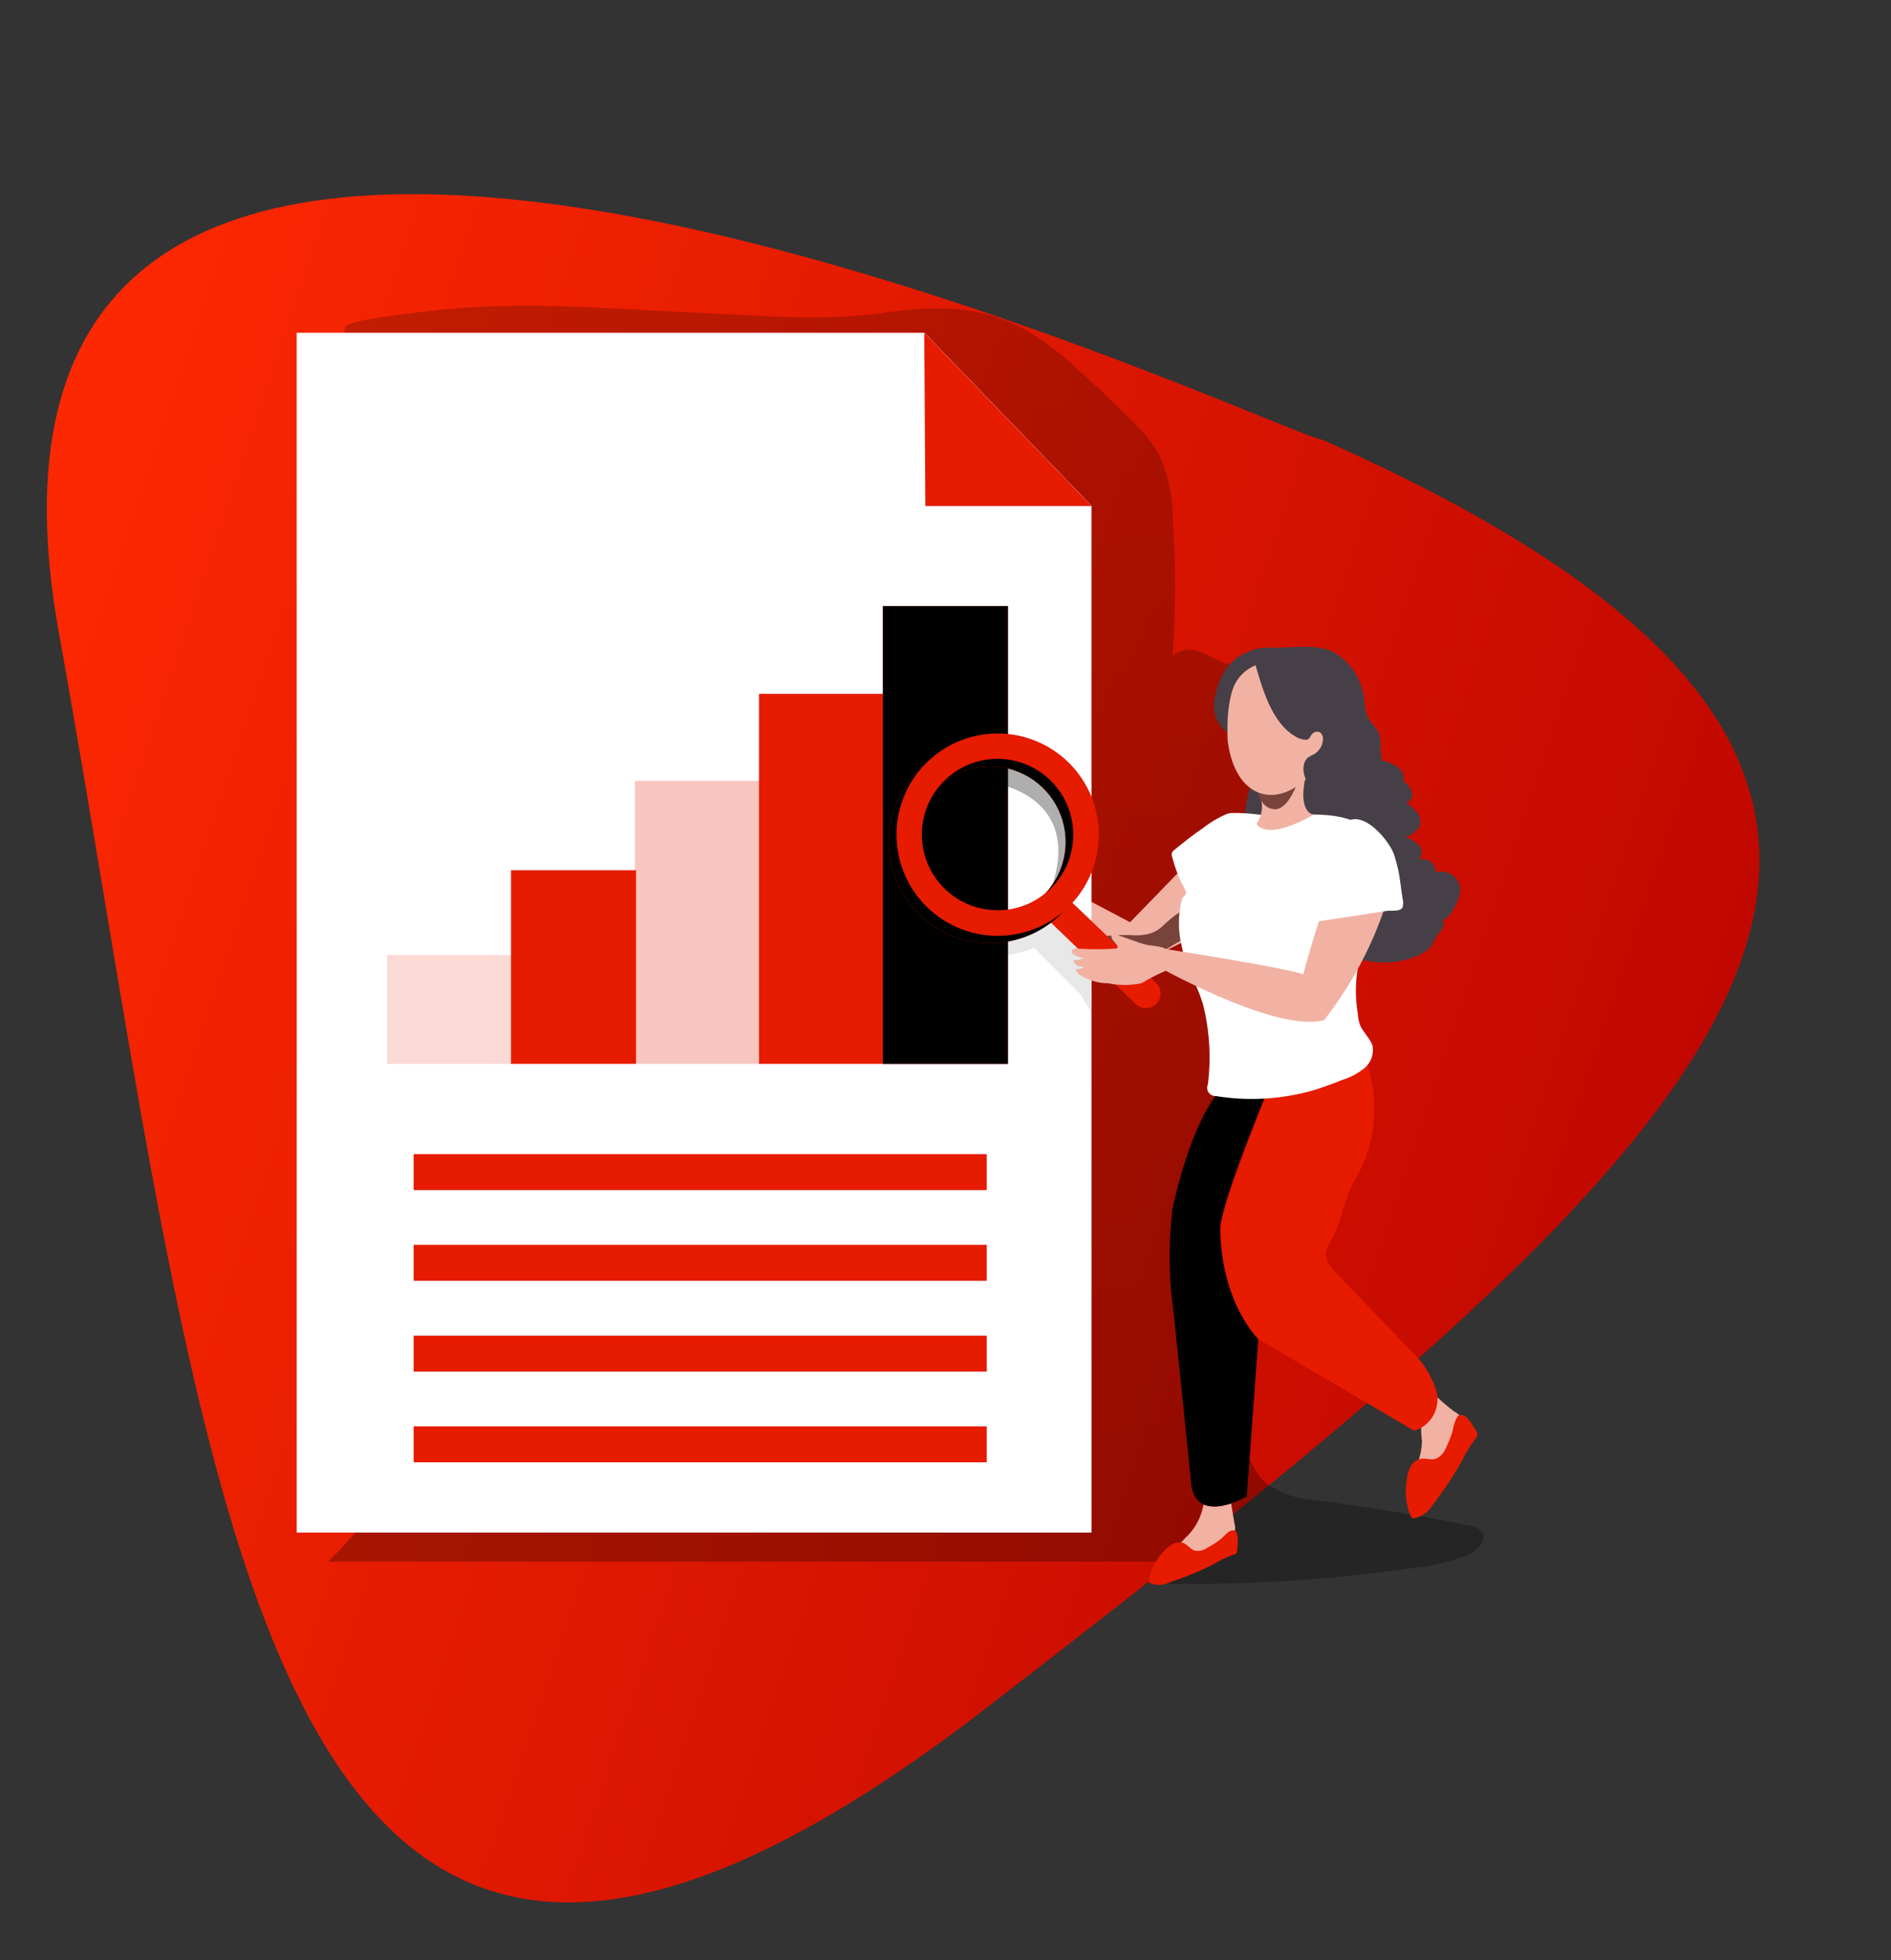 <svg width="247" height="256" viewBox="0 0 247 256" fill="none" xmlns="http://www.w3.org/2000/svg">
<rect x="0" y="0" width="247" height="256" fill="#333333" stroke="none"/>
<path d="M7.683 82.596C-12.421 -29.13 167.579 57.079 172.703 57.424C276.446 103.381 224.985 148.975 128.68 223.194C32.374 297.412 27.991 195.445 7.683 82.596Z" fill="url(#paint0_linear)"/>
<path d="M42.891 203.96H151.972C151.796 204.946 151.462 205.843 151.268 206.829C162.502 207.061 173.735 206.367 184.855 204.752C187.274 204.516 189.646 203.923 191.892 202.992C193 202.464 194.197 201.232 193.651 200.194C193.439 199.922 193.173 199.696 192.871 199.529C192.569 199.363 192.236 199.26 191.892 199.226C185.371 197.924 178.802 196.844 172.187 195.988C169.928 195.895 167.731 195.229 165.801 194.052C163.214 192.151 162.405 188.614 162.387 185.393C162.678 182.191 162.678 178.969 162.387 175.766C160.892 167.6 155.35 160.209 159.08 152.764C162.423 145.971 168.563 140.603 170.568 133.3C171.958 128.231 171.167 122.863 170.357 117.689L167.718 100.565C167.403 96.887 166.388 93.303 164.727 90.006C164.178 88.913 163.397 87.952 162.44 87.19C161.349 86.469 160.892 86.926 159.836 86.556C157.531 85.747 155.649 83.653 153.168 85.694C153.586 79.783 153.592 73.849 153.186 67.937C153.22 65.004 152.62 62.098 151.426 59.419C150.422 57.718 149.177 56.171 147.732 54.825C145.386 52.479 143.005 50.232 140.589 48.085C138.859 46.465 136.986 45.004 134.994 43.72C128.678 39.743 122.379 39.866 115.342 40.869C107.618 41.996 99.314 41.204 91.573 40.869C83.831 40.535 75.738 39.866 67.803 39.937C63.888 39.954 59.977 40.183 56.086 40.623C54.995 40.746 45.125 41.82 45.055 42.7C43.647 58.856 50.544 74.378 55.804 89.742C62.508 109.277 66.713 129.956 65.217 150.582C63.722 171.208 57.441 189.3 42.891 203.96Z" fill="url(#paint1_linear)"/>
<path d="M185.243 190.884C184.804 192.134 184.082 193.524 184.733 194.685C184.787 194.802 184.881 194.895 184.997 194.949C185.083 194.988 185.176 195.008 185.27 195.008C185.364 195.008 185.457 194.988 185.542 194.949C188.34 193.858 189.941 190.954 191.12 188.174C191.485 187.509 191.609 186.738 191.472 185.991C191.152 185.284 190.608 184.703 189.923 184.337C188.923 183.597 187.987 182.773 187.126 181.873C187.372 182.155 186.633 183.968 186.51 184.284C186.146 184.928 185.846 185.606 185.613 186.308C185.619 186.973 185.66 187.637 185.736 188.297C185.708 189.18 185.542 190.053 185.243 190.884Z" fill="#F1B2A4"/>
<path d="M155.334 200.352C154.578 201.18 153.575 201.919 153.434 203.01C153.372 203.204 153.372 203.414 153.434 203.608C153.681 204.101 154.402 204.066 154.93 203.907C157.007 203.18 158.942 202.096 160.648 200.704C160.885 200.547 161.088 200.343 161.246 200.106C161.369 199.741 161.369 199.345 161.246 198.98L160.788 196.234C160.783 196.148 160.745 196.066 160.683 196.005C160.647 195.988 160.608 195.979 160.568 195.979C160.529 195.979 160.49 195.988 160.454 196.005C159.74 195.935 159.021 195.935 158.308 196.005C157.34 196.005 157.287 196.111 157.094 197.009C156.795 198.252 156.19 199.402 155.334 200.352Z" fill="#F1B2A4"/>
<path d="M161.614 202.429C161.623 202.564 161.592 202.698 161.527 202.816C161.403 202.956 161.236 203.05 161.051 203.08C160.122 203.411 159.232 203.842 158.395 204.365C156.611 205.255 154.765 206.014 152.87 206.635C152.485 206.834 152.064 206.954 151.632 206.987C151.2 207.021 150.765 206.967 150.354 206.829C150.255 206.79 150.17 206.722 150.108 206.635C150.064 206.486 150.064 206.327 150.108 206.178C150.388 204.853 151.034 203.633 151.973 202.658C152.302 202.259 152.702 201.925 153.152 201.672C153.378 201.546 153.629 201.47 153.888 201.452C154.146 201.434 154.406 201.473 154.647 201.567C155.158 201.795 155.509 202.359 156.055 202.517C156.341 202.574 156.636 202.571 156.921 202.507C157.206 202.443 157.474 202.321 157.709 202.147C158.327 201.817 158.915 201.434 159.468 201.004C159.873 200.669 160.365 200.018 160.876 199.895C161.984 199.648 161.65 201.743 161.614 202.429Z" fill="#E61B00"/>
<path d="M192.825 186.942C192.923 187.069 192.984 187.222 193.001 187.382C192.963 187.591 192.858 187.783 192.702 187.927C192.019 188.834 191.43 189.807 190.942 190.831C189.821 192.816 188.557 194.715 187.16 196.516C186.658 197.38 185.837 198.013 184.873 198.276C184.757 198.303 184.636 198.303 184.521 198.276C184.37 198.183 184.258 198.039 184.204 197.871C183.638 196.434 183.479 194.869 183.747 193.348C183.785 192.735 183.947 192.137 184.222 191.588C184.357 191.324 184.549 191.093 184.782 190.911C185.016 190.728 185.287 190.599 185.576 190.532C186.227 190.426 186.896 190.726 187.529 190.532C187.835 190.395 188.111 190.198 188.341 189.953C188.57 189.709 188.749 189.421 188.866 189.107C189.211 188.409 189.499 187.685 189.728 186.942C189.822 186.264 190.036 185.608 190.362 185.006C191.365 184.108 192.42 186.273 192.825 186.942Z" fill="#E61B00"/>
<path d="M179.348 142.363C179.901 146.371 179.096 150.448 177.061 153.944C175.53 156.513 175.301 159.593 173.841 162.057C173.503 162.541 173.275 163.094 173.172 163.676C173.211 164.187 173.357 164.684 173.599 165.136C173.841 165.587 174.175 165.983 174.58 166.298L183.94 176.066C185.637 177.542 186.902 179.452 187.599 181.592C187.91 182.675 187.782 183.836 187.242 184.825C186.701 185.814 185.793 186.549 184.714 186.871L164.358 174.886C161.002 170.895 159.23 165.809 159.379 160.596C159.643 157.076 166.803 139.477 166.803 139.477C169.218 137.519 171.823 135.809 174.58 134.373C176.11 133.687 176.181 134.092 177.061 135.588C177.713 136.699 178.238 137.879 178.626 139.108C178.964 140.169 179.206 141.259 179.348 142.363Z" fill="#E61B00"/>
<path d="M166.805 139.495C166.805 139.495 159.293 157.094 159.381 160.614C159.592 170.363 164.36 174.904 164.36 174.904C163.855 181.744 163.357 188.596 162.864 195.46C160.647 196.674 157.357 197.66 156.073 195.46C155.746 194.827 155.566 194.13 155.545 193.418C154.806 186.109 154.056 178.811 153.293 171.525C152.669 167.199 152.598 162.811 153.082 158.466V158.097C153.082 158.097 153.311 157.006 153.61 155.827C154.472 152.412 156.337 146.094 159.24 142.451C161.852 141.895 164.366 140.951 166.7 139.653L166.805 139.495Z" fill="#E61B00"/>
<path d="M166.805 139.495C166.805 139.495 159.293 157.094 159.381 160.614C159.592 170.363 164.36 174.904 164.36 174.904C163.855 181.744 163.357 188.596 162.864 195.46C160.647 196.674 157.357 197.66 156.073 195.46C155.746 194.827 155.566 194.13 155.545 193.418C154.806 186.109 154.056 178.811 153.293 171.525C152.669 167.199 152.598 162.811 153.082 158.466V158.097C153.082 158.097 153.311 157.006 153.61 155.827C154.472 152.412 156.337 146.094 159.24 142.451C161.852 141.895 164.366 140.951 166.7 139.653L166.805 139.495Z" fill="url(#paint2_linear)"/>
<path d="M175.9 98.278C174.341 99.785 172.508 100.98 170.499 101.797C170.024 100.038 171.027 99.334 171.027 99.334C172.065 99.421 173.437 96.87 172.997 96.078C172.557 95.286 171.678 95.444 171.238 95.867C170.712 95.455 170.276 94.939 169.958 94.352C169.641 93.765 169.447 93.118 169.391 92.452C169.391 91.678 170.675 89.46 168.089 88.51C166.041 87.973 163.89 87.973 161.843 88.51C161.667 88.51 161.843 87.032 161.843 86.944C162.101 86.169 162.593 85.493 163.25 85.008C164.136 84.672 165.085 84.534 166.03 84.603C167.35 84.603 168.687 84.48 170.006 84.48C171.356 84.398 172.708 84.59 173.983 85.043C175.194 85.698 176.219 86.651 176.961 87.811C177.703 88.972 178.137 90.303 178.223 91.678C178.255 92.401 178.422 93.111 178.715 93.772C179.05 94.423 179.683 94.899 180.017 95.532C180.58 96.694 180.14 98.119 180.545 99.334C181.253 99.483 181.928 99.764 182.533 100.161C182.829 100.369 183.063 100.655 183.209 100.987C183.355 101.319 183.407 101.684 183.36 102.044C183.846 102.4 184.218 102.889 184.433 103.452C184.478 103.593 184.494 103.741 184.479 103.889C184.464 104.036 184.419 104.178 184.346 104.307C184.273 104.436 184.175 104.549 184.057 104.638C183.938 104.727 183.803 104.79 183.659 104.824C184.209 105.182 184.702 105.621 185.119 106.127C185.305 106.376 185.43 106.664 185.485 106.97C185.54 107.275 185.523 107.589 185.436 107.887C185.24 108.238 184.975 108.547 184.658 108.794C184.341 109.042 183.977 109.224 183.589 109.33C184.253 109.541 184.856 109.91 185.348 110.403C185.573 110.665 185.697 110.999 185.697 111.345C185.697 111.691 185.573 112.025 185.348 112.286C185.603 112.203 185.874 112.184 186.138 112.229C186.402 112.274 186.652 112.382 186.865 112.545C187.077 112.708 187.248 112.92 187.36 113.163C187.473 113.406 187.525 113.673 187.512 113.941C187.861 113.836 188.228 113.807 188.588 113.857C188.949 113.907 189.295 114.033 189.602 114.229C189.909 114.424 190.171 114.684 190.369 114.989C190.567 115.295 190.697 115.64 190.749 116C190.727 116.929 190.44 117.833 189.922 118.605C189.588 119.256 189.166 119.96 188.445 120.136C188.796 120.664 188.445 121.385 187.934 121.896C187.424 122.406 187.248 123.251 186.72 123.831C186.053 124.42 185.267 124.859 184.416 125.116C182.645 125.719 180.752 125.87 178.909 125.556C176.447 125.275 174.159 124.149 172.434 122.371C169.936 119.59 169.602 115.56 168.916 111.899C168.873 111.449 168.688 111.023 168.388 110.685C167.666 109.999 166.488 110.544 165.485 110.527C163.725 110.527 162.599 108.591 162.547 106.866C162.698 105.144 163.04 103.444 163.567 101.797C163.82 100.972 163.853 100.095 163.665 99.253C163.477 98.411 163.073 97.632 162.494 96.993C162.001 96.57 161.385 96.306 160.875 95.937C158.535 94.177 158.676 90.393 160.664 88.317C161.735 87.349 163.023 86.653 164.42 86.289C165.816 85.924 167.28 85.902 168.687 86.222C170.956 86.627 176.094 87.894 177.149 89.988C178.205 92.083 177.237 96.412 175.9 98.278Z" fill="#473F47"/>
<path d="M158.572 109.154L147.611 120.452L133.026 112.762C131.223 111.658 129.139 111.101 127.026 111.16C126.815 111.16 126.533 111.283 126.569 111.494C126.604 111.706 126.868 111.723 126.903 111.899C126.938 112.075 126.709 112.198 126.516 112.251L122.997 113.043C122.487 113.149 121.871 113.395 121.836 113.923C121.854 114.097 121.911 114.265 122.003 114.414C122.094 114.563 122.217 114.69 122.364 114.786C124.822 116.547 127.871 117.279 130.862 116.827C131.154 116.792 131.449 116.792 131.741 116.827C132.022 116.894 132.289 117.007 132.533 117.161C133.659 117.795 134.75 118.464 135.805 119.203C138.656 121.227 141.224 123.638 144.127 125.591C144.716 126.045 145.414 126.336 146.15 126.436C146.803 126.416 147.444 126.26 148.033 125.979C152.22 124.219 156.513 122.459 159.698 119.326C159.976 119.065 160.202 118.755 160.366 118.411C160.487 118.066 160.547 117.703 160.542 117.337C160.542 115.806 160.542 114.275 160.542 112.744C160.558 112.044 160.407 111.35 160.102 110.72C159.94 110.409 159.679 110.161 159.361 110.015C159.042 109.868 158.684 109.832 158.343 109.911" fill="#F1B2A4"/>
<path d="M151.637 121.156C151.282 121.435 150.891 121.666 150.476 121.843C149.555 122.131 148.585 122.227 147.626 122.124C146.173 122.089 144.719 122.178 143.28 122.388C142.919 122.408 142.568 122.517 142.26 122.705C142.107 122.801 141.988 122.943 141.922 123.111C141.855 123.279 141.844 123.463 141.89 123.638C141.991 123.828 142.136 123.99 142.313 124.113C143.398 125.16 144.748 125.89 146.218 126.225C148.026 126.243 149.792 125.675 151.25 124.606L154.452 122.723C154.936 122.49 155.358 122.146 155.684 121.72C156.124 121.033 156.229 119.097 155.138 118.904C154.048 118.71 152.341 120.558 151.637 121.156Z" fill="#78433B"/>
<path d="M160.223 106.32C160.433 106.248 160.652 106.201 160.873 106.18C162.05 106.169 163.226 106.239 164.392 106.391C165.958 106.391 167.524 106.496 169.072 106.391C172.063 106.391 176.954 106.004 179.628 109.242C182.303 112.48 180.983 117.126 179.804 120.611C179.206 122.371 178.045 123.867 177.517 125.556C177.025 127.819 176.971 130.155 177.359 132.437C177.385 132.937 177.486 133.429 177.658 133.898C178.063 134.866 178.995 135.658 179.277 136.573C179.378 137.113 179.334 137.67 179.149 138.187C178.963 138.703 178.643 139.161 178.221 139.512C177.363 140.198 176.384 140.718 175.336 141.043C174.086 141.536 172.837 142.011 171.553 142.399C167.409 143.589 163.053 143.848 158.797 143.155C158.612 143.16 158.428 143.118 158.263 143.032C158.099 142.947 157.958 142.82 157.856 142.665C157.754 142.51 157.693 142.331 157.679 142.146C157.665 141.961 157.699 141.775 157.777 141.607C158.186 138.329 158.019 135.006 157.284 131.786C156.633 128.9 154.944 126.683 154.399 123.761C153.854 121.672 153.854 119.479 154.399 117.39C154.505 117.126 154.892 116.933 154.927 116.651C154.962 116.369 154.487 115.648 154.329 115.314C153.812 114.217 153.399 113.074 153.097 111.899C153.035 111.717 153.035 111.519 153.097 111.336C153.173 111.195 153.282 111.074 153.414 110.984C154.628 109.999 155.859 109.013 157.161 108.133C158.097 107.397 159.127 106.787 160.223 106.32Z" fill="white"/>
<path d="M170.534 98.876C169.918 100.847 167.332 104.332 164.359 103.522C164.708 104.152 164.872 104.868 164.831 105.588C164.791 106.307 164.548 107 164.13 107.588C164.13 107.588 165.098 110.034 171.59 106.408C171.59 106.408 169.83 106.25 170.323 102.642C170.451 101.383 170.886 100.174 171.59 99.122C171.514 99.2 171.419 99.257 171.314 99.288C171.209 99.319 171.099 99.322 170.992 99.297C170.886 99.272 170.788 99.22 170.708 99.147C170.628 99.073 170.568 98.98 170.534 98.876Z" fill="#F1B2A4"/>
<path d="M170.235 99.862C170.235 99.862 168.81 105.933 166.4 105.687C163.99 105.44 164.13 101.797 164.13 101.797L170.235 99.862Z" fill="#78433B"/>
<path d="M163.847 84.973C163.847 84.973 159.906 85.201 158.727 90.921C158.525 91.6 158.491 92.318 158.629 93.013C158.766 93.708 159.07 94.359 159.516 94.91C159.961 95.461 160.533 95.895 161.184 96.175C161.834 96.455 162.543 96.573 163.249 96.518L166.768 86.609L163.847 84.973Z" fill="#473F47"/>
<path d="M166.468 103.804C162.95 104.103 160.733 100.777 160.328 96.412C160.328 95.937 160.328 95.462 160.328 94.951C160.325 93.536 160.484 92.124 160.803 90.745C162.369 84.057 171.887 86.733 171.887 86.733C179.277 90.094 172.679 103.293 166.468 103.804Z" fill="#F1B2A4"/>
<path d="M163.919 86.592C164.851 89.812 166.083 94.406 169.197 96.183C169.626 96.465 170.127 96.618 170.64 96.623C171.132 96.535 171.08 96.148 171.449 95.814C171.57 95.691 171.727 95.608 171.896 95.576C172.066 95.545 172.242 95.566 172.399 95.638C172.53 95.739 172.636 95.87 172.706 96.02C172.777 96.17 172.81 96.334 172.804 96.5C172.799 96.895 172.695 97.283 172.501 97.627C172.308 97.972 172.03 98.262 171.695 98.471C171.381 98.613 171.081 98.784 170.798 98.981C170.483 99.289 170.295 99.703 170.27 100.143C170.216 100.735 170.333 101.33 170.607 101.858C170.882 102.385 171.302 102.822 171.819 103.117C171.888 103.134 171.96 103.134 172.03 103.117C172.122 103.102 172.204 103.052 172.258 102.976L173.666 101.692C174.318 101.115 174.907 100.472 175.425 99.773C176.068 98.815 176.417 97.689 176.428 96.535C176.428 96.007 176.217 95.479 176.217 94.969C176.316 94.311 176.494 93.667 176.745 93.05C177.066 92.257 177.228 91.408 177.22 90.552C177.081 89.743 176.74 88.982 176.23 88.339C175.719 87.696 175.055 87.192 174.299 86.873C171.839 85.854 169.182 85.397 166.523 85.536C165.998 85.5 165.471 85.572 164.975 85.747C164.535 85.958 164.341 86.433 163.919 86.592Z" fill="#473F47"/>
<path d="M170.235 127.228L172.962 133.229C176.517 128.666 179.255 123.521 181.055 118.024C183.008 110.984 179.542 109.224 179.542 109.224C176.903 108.256 175.109 112.023 172.505 119.643C171.08 123.902 170.235 127.228 170.235 127.228Z" fill="#F1B2A4"/>
<path d="M182.111 111.688C182.527 112.964 182.81 114.279 182.955 115.613L183.202 117.373C183.308 117.74 183.308 118.131 183.202 118.499C182.903 119.132 181.706 118.869 181.108 118.974L177.924 119.467C175.795 119.801 173.683 120.118 171.555 120.417C171.405 119.331 171.405 118.23 171.555 117.144C171.748 116.123 172.188 115.173 172.434 114.152C172.681 113.131 172.716 112.392 172.927 111.67C173.379 109.951 174.403 108.437 175.83 107.376C178.082 105.74 181.354 109.699 182.04 111.477C182.059 111.549 182.083 111.619 182.111 111.688Z" fill="white"/>
<path d="M142.578 200.159H38.757V43.456H120.726L142.578 66.089V200.159Z" fill="white"/>
<path d="M120.726 43.456L142.577 66.089H120.866L120.726 43.456Z" fill="white"/>
<path d="M120.726 43.456L142.577 66.089H120.866L120.726 43.456Z" fill="#E61B00"/>
<g opacity="0.41">
<path opacity="0.41" d="M66.888 124.729H50.56V138.949H66.888V124.729Z" fill="#E61B00"/>
</g>
<path d="M83.075 113.659H66.748V138.949H83.075V113.659Z" fill="#E61B00"/>
<g opacity="0.5">
<path opacity="0.5" d="M99.261 101.991H82.934V138.949H99.261V101.991Z" fill="#E61B00"/>
</g>
<path d="M115.466 90.622H99.139V138.949H115.466V90.622Z" fill="#E61B00"/>
<path d="M131.651 79.165H115.324V138.949H131.651V79.165Z" fill="#E61B00"/>
<path d="M131.651 79.165H115.324V138.949H131.651V79.165Z" fill="url(#paint3_linear)"/>
<path d="M120.461 107.077C120.461 107.077 126.408 99.175 134.114 103.874C141.82 108.573 136.366 118.094 136.366 118.094L142.26 111.442C142.26 111.442 142.136 102.941 137.738 100.143C133.34 97.345 125.422 97.574 125.422 97.574L120.479 104.402L120.461 107.077Z" fill="url(#paint4_linear)"/>
<path d="M116.116 109.963C115.322 112.488 115.465 115.214 116.519 117.642C117.572 120.07 119.465 122.036 121.851 123.18C123.893 124.205 126.126 124.791 128.408 124.9C130.69 125.009 132.969 124.639 135.099 123.814L141.204 129.956L142.524 132.173L142.313 123.99L137.738 117.197C137.738 117.197 121.904 128.09 118.385 107.711C118.332 107.746 116.714 107.218 116.116 109.963Z" fill="url(#paint5_linear)"/>
<path d="M151.04 128.407C151.395 128.769 151.594 129.256 151.594 129.762C151.594 130.269 151.395 130.756 151.04 131.118C150.679 131.472 150.192 131.671 149.686 131.671C149.179 131.671 148.693 131.472 148.331 131.118L136.35 119.625C135.996 119.266 135.798 118.783 135.798 118.279C135.798 117.775 135.996 117.292 136.35 116.933C136.526 116.753 136.737 116.61 136.97 116.512C137.202 116.415 137.452 116.365 137.704 116.365C137.956 116.365 138.206 116.415 138.439 116.512C138.671 116.61 138.882 116.753 139.059 116.933L151.04 128.407Z" fill="#E61B00"/>
<path d="M129.328 96.746C126.714 96.743 124.158 97.515 121.983 98.965C119.808 100.415 118.111 102.478 117.108 104.893C116.106 107.308 115.842 109.966 116.349 112.531C116.857 115.096 118.114 117.453 119.961 119.303C121.809 121.153 124.163 122.414 126.726 122.925C129.29 123.436 131.947 123.176 134.363 122.176C136.778 121.176 138.843 119.482 140.295 117.308C141.748 115.134 142.523 112.578 142.523 109.963C142.523 106.461 141.134 103.102 138.66 100.624C136.186 98.146 132.829 96.751 129.328 96.746ZM129.328 119.836C127.376 119.836 125.468 119.257 123.845 118.172C122.221 117.088 120.956 115.546 120.209 113.742C119.462 111.937 119.267 109.952 119.648 108.037C120.029 106.122 120.969 104.363 122.349 102.982C123.729 101.601 125.488 100.661 127.403 100.28C129.317 99.899 131.302 100.094 133.105 100.842C134.909 101.589 136.45 102.854 137.535 104.478C138.619 106.102 139.198 108.011 139.198 109.963C139.194 112.58 138.152 115.089 136.302 116.939C134.452 118.79 131.944 119.832 129.328 119.836Z" fill="#E61B00"/>
<path d="M129.328 96.746C126.714 96.743 124.158 97.515 121.983 98.965C119.808 100.415 118.111 102.478 117.108 104.893C116.106 107.308 115.842 109.966 116.349 112.531C116.857 115.096 118.114 117.453 119.961 119.303C121.809 121.153 124.163 122.414 126.726 122.925C129.29 123.436 131.947 123.176 134.363 122.176C136.778 121.176 138.843 119.482 140.295 117.308C141.748 115.134 142.523 112.578 142.523 109.963C142.523 106.461 141.134 103.102 138.66 100.624C136.186 98.146 132.829 96.751 129.328 96.746ZM129.328 119.836C127.376 119.836 125.468 119.257 123.845 118.172C122.221 117.088 120.956 115.546 120.209 113.742C119.462 111.937 119.267 109.952 119.648 108.037C120.029 106.122 120.969 104.363 122.349 102.982C123.729 101.601 125.488 100.661 127.403 100.28C129.317 99.899 131.302 100.094 133.105 100.842C134.909 101.589 136.45 102.854 137.535 104.478C138.619 106.102 139.198 108.011 139.198 109.963C139.194 112.58 138.152 115.089 136.302 116.939C134.452 118.79 131.944 119.832 129.328 119.836Z" fill="url(#paint6_linear)"/>
<path d="M130.313 95.796C127.7 95.796 125.146 96.571 122.973 98.024C120.8 99.476 119.106 101.54 118.106 103.955C117.106 106.37 116.845 109.028 117.354 111.592C117.864 114.155 119.123 116.51 120.971 118.359C122.818 120.207 125.173 121.466 127.736 121.976C130.299 122.486 132.956 122.224 135.37 121.224C137.784 120.224 139.848 118.529 141.3 116.356C142.751 114.182 143.526 111.627 143.526 109.013C143.526 107.277 143.185 105.559 142.521 103.955C141.857 102.352 140.883 100.895 139.656 99.667C138.429 98.44 136.973 97.466 135.37 96.802C133.767 96.138 132.049 95.796 130.313 95.796ZM130.313 118.886C128.356 118.89 126.442 118.312 124.814 117.227C123.185 116.141 121.915 114.597 121.164 112.789C120.414 110.981 120.216 108.99 120.597 107.07C120.978 105.15 121.92 103.386 123.304 102.002C124.688 100.617 126.452 99.675 128.371 99.294C130.291 98.913 132.28 99.11 134.088 99.861C135.895 100.612 137.439 101.882 138.525 103.511C139.61 105.141 140.187 107.055 140.184 109.013C140.184 111.632 139.144 114.143 137.293 115.994C135.442 117.846 132.931 118.886 130.313 118.886Z" fill="#E61B00"/>
<path d="M172.962 133.229C172.962 133.229 173.067 128.354 170.692 127.387C168.317 126.419 151.691 123.867 151.691 123.867L150.143 125.627C150.143 125.627 166.452 135.025 172.962 133.229Z" fill="#F1B2A4"/>
<path d="M149.913 123.427C149.519 123.347 149.131 123.242 148.751 123.11L145.602 121.984C145.461 121.984 145.268 121.984 145.162 121.984C145.146 122.023 145.137 122.065 145.137 122.107C145.137 122.149 145.146 122.191 145.162 122.23C145.162 122.705 145.602 123.057 145.901 123.427C145.901 123.427 146.024 123.62 145.989 123.726C145.954 123.832 145.778 123.902 145.62 123.902C144.044 123.999 142.463 123.999 140.887 123.902C140.685 123.849 140.473 123.849 140.271 123.902C140.174 123.938 140.092 124.007 140.04 124.097C139.989 124.187 139.971 124.293 139.99 124.395C140.05 124.517 140.149 124.616 140.271 124.676C140.662 124.922 141.099 125.083 141.556 125.151C141.126 125.328 140.665 125.418 140.201 125.415C140.223 125.568 140.282 125.712 140.375 125.835C140.467 125.958 140.589 126.056 140.729 126.119C141.017 126.227 141.319 126.293 141.626 126.313C141.296 126.476 140.937 126.572 140.57 126.595C140.482 126.841 140.711 127.07 140.922 127.228C142.052 128.017 143.398 128.435 144.775 128.425C146.197 128.721 147.664 128.721 149.086 128.425C150.12 127.801 151.196 127.248 152.305 126.771C152.505 126.749 152.698 126.683 152.868 126.577C153.025 126.445 153.136 126.266 153.185 126.067C153.642 124.553 152.64 123.884 151.302 123.62L149.913 123.427Z" fill="#F1B2A4"/>
<path d="M128.89 150.74H54.028V155.439H128.89V150.74Z" fill="#E61B00"/>
<path d="M128.89 162.585H54.028V167.284H128.89V162.585Z" fill="#E61B00"/>
<path d="M128.89 174.447H54.028V179.145H128.89V174.447Z" fill="#E61B00"/>
<path d="M128.89 186.291H54.028V190.989H128.89V186.291Z" fill="#E61B00"/>
<defs>
<linearGradient id="paint0_linear" x1="240.767" y1="239.15" x2="-20.87" y2="151.819" gradientUnits="userSpaceOnUse">
<stop stop-color="#B40100"/>
<stop offset="1" stop-color="#FC2801"/>
</linearGradient>
<linearGradient id="paint1_linear" x1="129.294" y1="488.467" x2="94.049" y2="-431.225" gradientUnits="userSpaceOnUse">
<stop offset="0.01"/>
<stop offset="0.08" stop-opacity="0.69"/>
<stop offset="0.21" stop-opacity="0.32"/>
<stop offset="1" stop-opacity="0"/>
</linearGradient>
<linearGradient id="paint2_linear" x1="-41989.1" y1="-1613.21" x2="-42945.6" y2="-1121.46" gradientUnits="userSpaceOnUse">
<stop offset="0.01"/>
<stop offset="0.08" stop-opacity="0.69"/>
<stop offset="0.21" stop-opacity="0.32"/>
<stop offset="1" stop-opacity="0"/>
</linearGradient>
<linearGradient id="paint3_linear" x1="1192.09" y1="2532.11" x2="3162.53" y2="2913.52" gradientUnits="userSpaceOnUse">
<stop offset="0.01"/>
<stop offset="0.08" stop-opacity="0.69"/>
<stop offset="0.21" stop-opacity="0.32"/>
<stop offset="1" stop-opacity="0"/>
</linearGradient>
<linearGradient id="paint4_linear" x1="2646.92" y1="1189.09" x2="2400.42" y2="1695.65" gradientUnits="userSpaceOnUse">
<stop offset="0.01"/>
<stop offset="0.08" stop-opacity="0.69"/>
<stop offset="0.21" stop-opacity="0.32"/>
<stop offset="1" stop-opacity="0"/>
</linearGradient>
<linearGradient id="paint5_linear" x1="3356.37" y1="1545.77" x2="2559.3" y2="2501.23" gradientUnits="userSpaceOnUse">
<stop offset="0.01"/>
<stop offset="0.08" stop-opacity="0.69"/>
<stop offset="0.21" stop-opacity="0.32"/>
<stop offset="1" stop-opacity="0"/>
</linearGradient>
<linearGradient id="paint6_linear" x1="-71467.3" y1="1289.18" x2="-73427.2" y2="3569.83" gradientUnits="userSpaceOnUse">
<stop offset="0.01"/>
<stop offset="0.08" stop-opacity="0.69"/>
<stop offset="0.21" stop-opacity="0.32"/>
<stop offset="1" stop-opacity="0"/>
</linearGradient>
</defs>
</svg>
